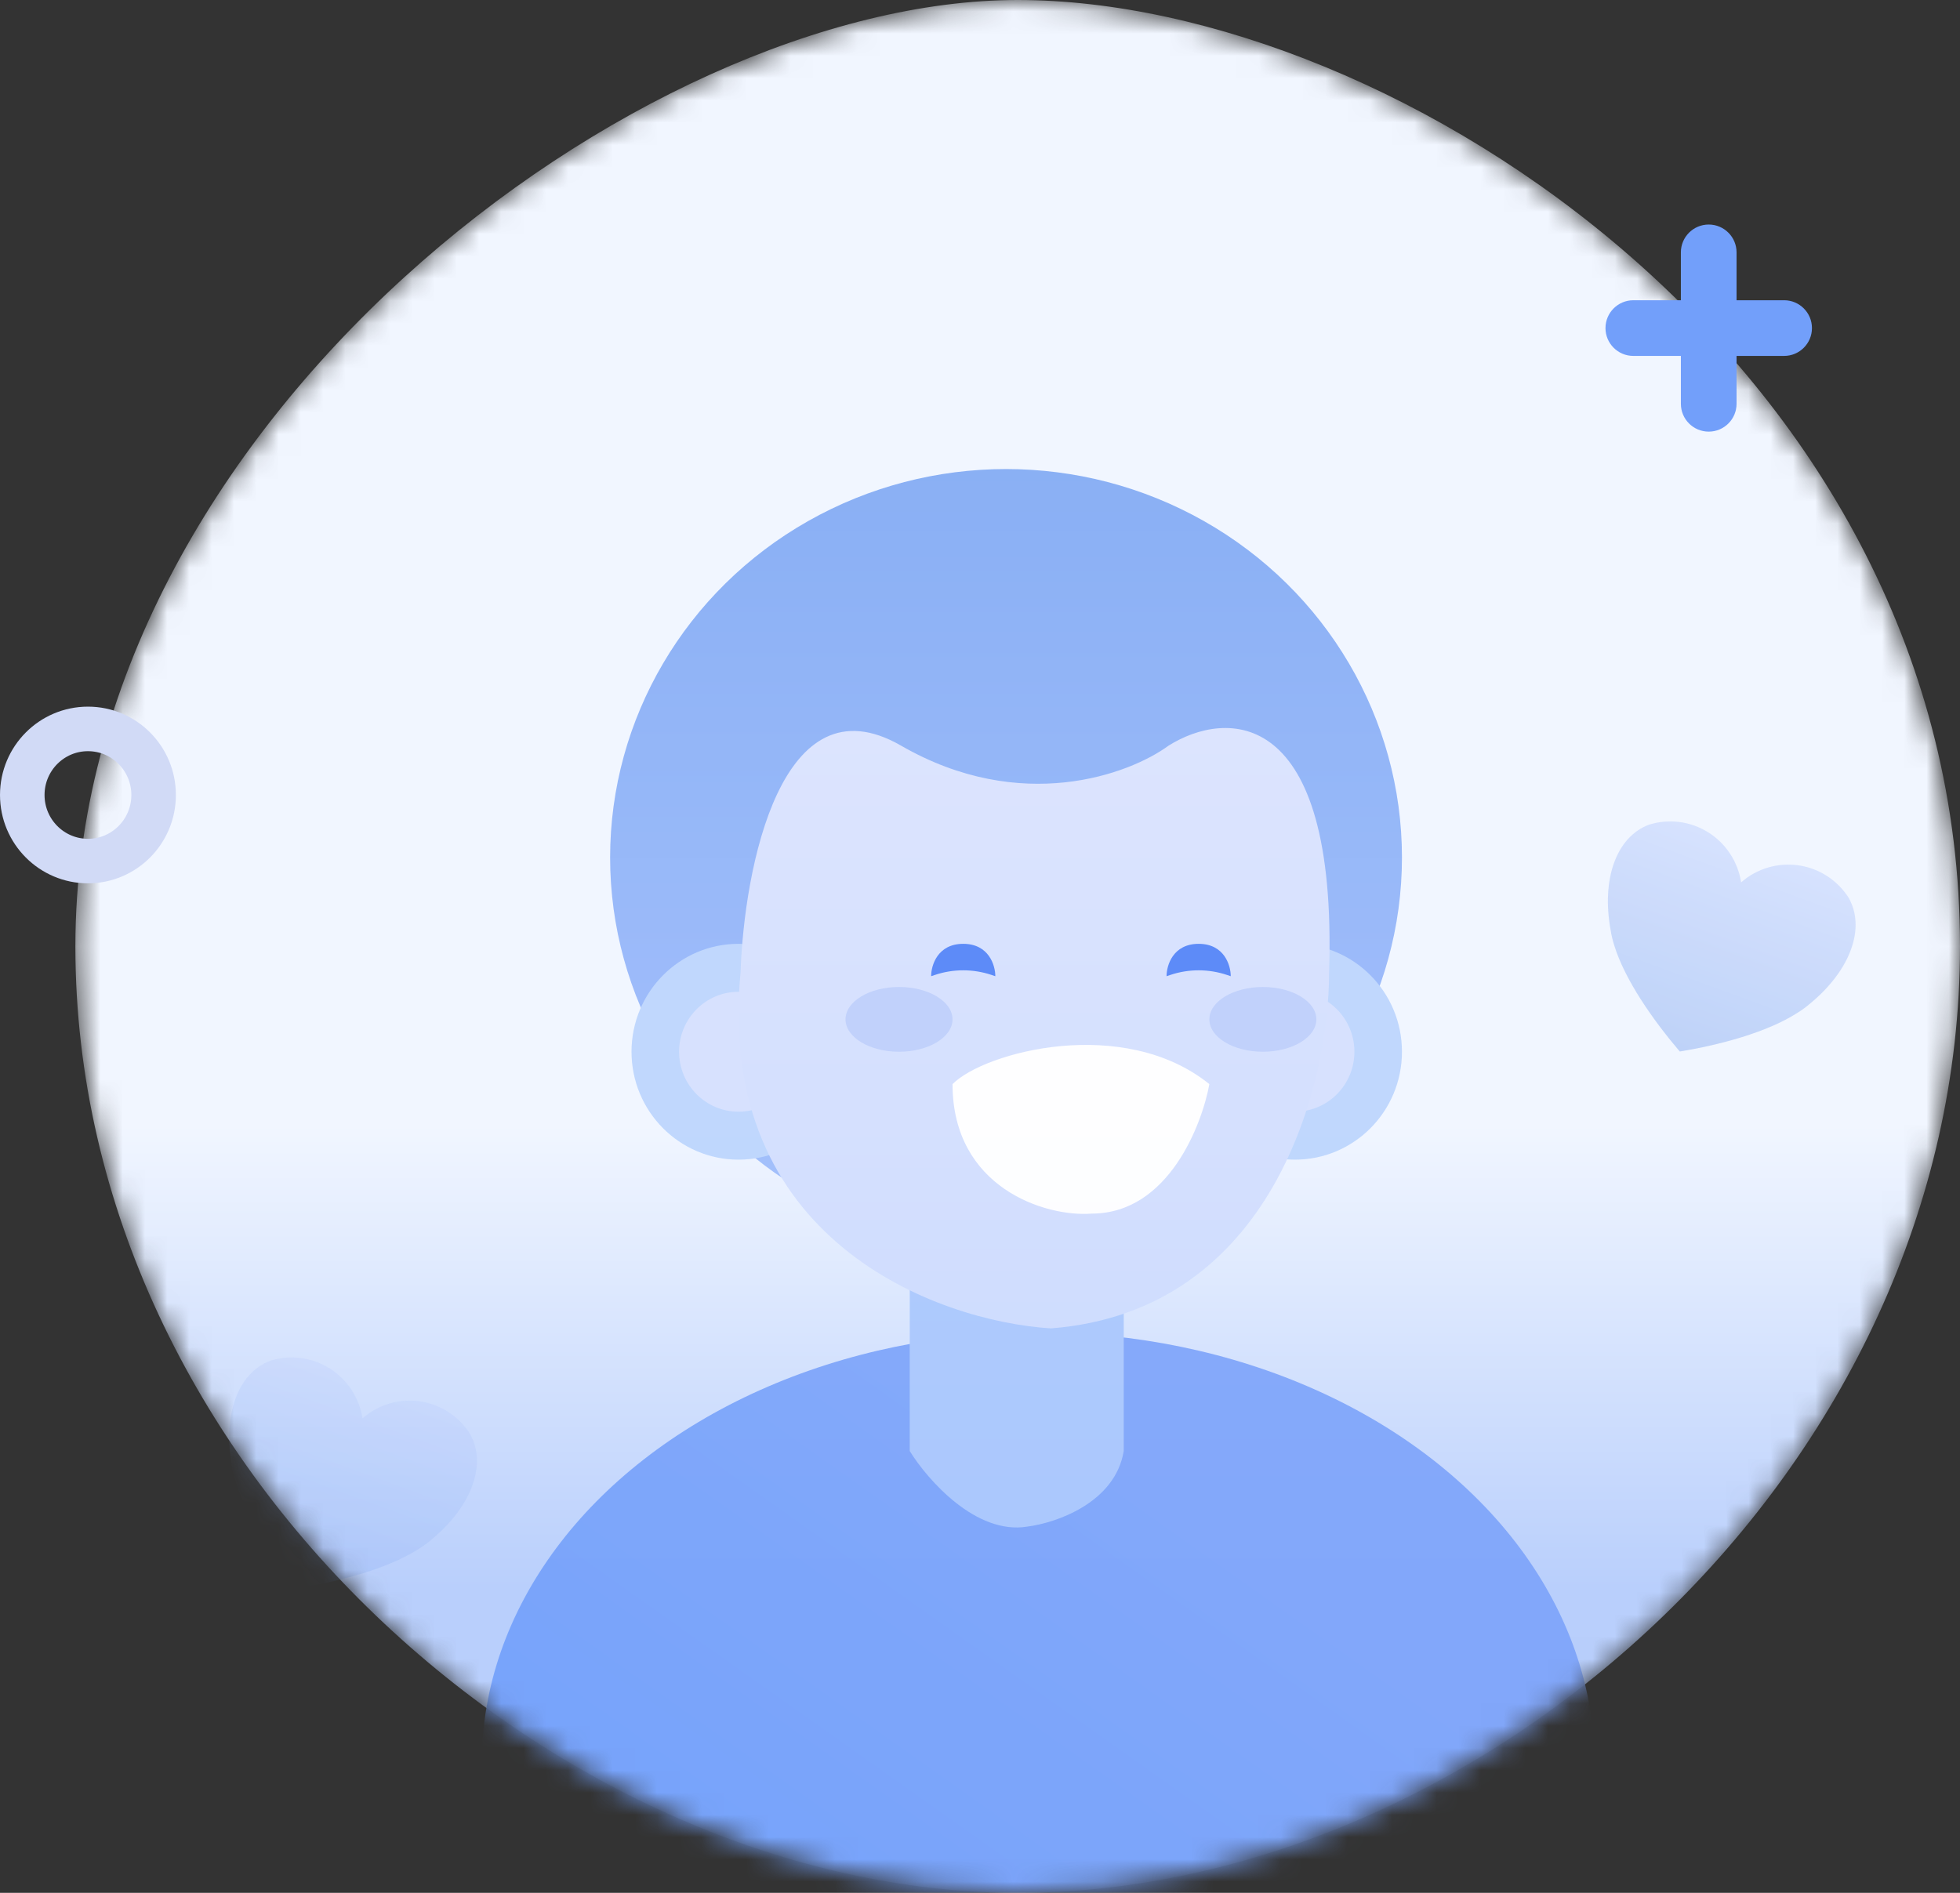 <svg width="88" height="85" viewBox="0 0 88 85" fill="none" xmlns="http://www.w3.org/2000/svg">
<rect x="0" y="0" width="88" height="85" fill="#333333" stroke="none"/>
<mask id="mask0" mask-type="alpha" maskUnits="userSpaceOnUse" x="3" y="0" width="85" height="85">
<path d="M88 42.5C88 65.972 66.627 85 45.692 85C25.268 85 3.385 65.972 3.385 42.5C3.385 19.028 28.672 0 45.692 0C62.713 0 88 16.609 88 42.5Z" fill="#C4C4C4"/>
</mask>
<g mask="url(#mask0)">
<path d="M88 42.5C88 65.972 66.627 85 45.692 85C25.268 85 3.385 65.972 3.385 42.5C3.385 19.028 28.672 0 45.692 0C62.713 0 88 16.609 88 42.5Z" fill="url(#paint0_linear)"/>
<g opacity="0.9">
<ellipse cx="46.61" cy="79.214" rx="24.983" ry="19.384" fill="url(#paint1_linear)"/>
<path d="M40.845 65.16V57.892H50.454V65.16C50.069 67.487 47.411 68.391 46.13 68.553C43.823 68.94 41.645 66.453 40.845 65.16Z" fill="#A9C7FD"/>
<ellipse cx="45.169" cy="38.508" rx="17.776" ry="17.445" fill="url(#paint2_linear)"/>
<ellipse cx="33.158" cy="47.23" rx="4.804" ry="4.846" fill="#BAD4FD"/>
<ellipse cx="33.158" cy="47.23" rx="2.669" ry="2.692" fill="#D4DFFE"/>
<ellipse cx="58.141" cy="47.23" rx="4.804" ry="4.846" fill="#BAD4FD"/>
<ellipse cx="58.141" cy="47.23" rx="2.669" ry="2.692" fill="#D4DFFE"/>
<path d="M33.25 43.661C32.097 55.679 42.058 59.33 47.182 59.653C57.176 58.877 59.674 48.668 59.674 43.661C60.058 31.643 55.03 31.869 52.467 33.484C50.706 34.776 45.837 36.586 40.456 33.484C35.075 30.383 33.41 38.976 33.25 43.661Z" fill="url(#paint3_linear)"/>
<path d="M54.297 48.684C50.454 45.583 44.208 47.23 42.767 48.684C42.767 53.336 46.93 54.661 49.012 54.499C52.471 54.499 53.977 50.461 54.297 48.684Z" fill="white"/>
<path d="M43.247 42.384C44.4 42.384 44.688 43.353 44.688 43.838L44.522 43.782C43.695 43.504 42.799 43.504 41.972 43.782L41.806 43.838C41.806 43.353 42.094 42.384 43.247 42.384Z" fill="#4C7FF7"/>
<path d="M53.817 42.384C54.97 42.384 55.258 43.353 55.258 43.838L55.092 43.782C54.264 43.504 53.369 43.504 52.542 43.782L52.376 43.838C52.376 43.353 52.664 42.384 53.817 42.384Z" fill="#4C7FF7"/>
<ellipse cx="56.7" cy="45.776" rx="2.402" ry="1.454" fill="#BBCDFB"/>
<ellipse cx="40.364" cy="45.776" rx="2.402" ry="1.454" fill="#BBCDFB"/>
<path opacity="0.4" d="M81.276 45.061C81.099 45.215 80.91 45.354 80.711 45.477C79.329 46.369 77.182 46.93 75.419 47.22C74.251 45.85 72.956 44.023 72.471 42.438C72.404 42.224 72.352 42.005 72.317 41.783C71.888 39.474 72.576 37.576 74.038 37.033C74.932 36.754 75.902 36.88 76.696 37.377C77.49 37.875 78.029 38.695 78.173 39.624C78.878 39.005 79.815 38.726 80.742 38.858C81.668 38.989 82.492 39.52 82.998 40.311C83.773 41.673 83.085 43.57 81.276 45.061Z" fill="url(#paint4_linear)"/>
<path opacity="0.2" d="M19.378 69.132C19.201 69.286 19.012 69.425 18.813 69.548C17.431 70.439 15.284 71.001 13.521 71.291C12.352 69.921 11.057 68.094 10.573 66.509C10.506 66.295 10.454 66.076 10.418 65.854C9.99 63.545 10.678 61.647 12.14 61.104C13.034 60.825 14.004 60.951 14.798 61.448C15.592 61.946 16.131 62.766 16.275 63.695C16.979 63.076 17.917 62.796 18.844 62.928C19.77 63.06 20.594 63.591 21.099 64.382C21.875 65.744 21.187 67.641 19.378 69.132Z" fill="url(#paint5_linear)"/>
</g>
</g>
<path d="M6.897 35.7C6.897 37.343 5.573 38.667 3.949 38.667C2.324 38.667 1 37.343 1 35.7C1 34.057 2.324 32.733 3.949 32.733C5.573 32.733 6.897 34.057 6.897 35.7Z" stroke="#D1DAF6" stroke-width="2"/>
<path d="M77.968 11.333C77.968 10.643 77.408 10.083 76.718 10.083C76.027 10.083 75.468 10.643 75.468 11.333H77.968ZM75.468 18.133C75.468 18.824 76.027 19.383 76.718 19.383C77.408 19.383 77.968 18.824 77.968 18.133H75.468ZM75.468 11.333V18.133H77.968V11.333H75.468Z" fill="#729FFA"/>
<path d="M80.103 15.983C80.793 15.983 81.353 15.424 81.353 14.733C81.353 14.043 80.793 13.483 80.103 13.483L80.103 15.983ZM73.333 13.483C72.643 13.483 72.083 14.043 72.083 14.733C72.083 15.424 72.643 15.983 73.333 15.983L73.333 13.483ZM80.103 13.483L73.333 13.483L73.333 15.983L80.103 15.983L80.103 13.483Z" fill="#729FFA"/>
<defs>
<linearGradient id="paint0_linear" x1="45.692" y1="0" x2="45.692" y2="85" gradientUnits="userSpaceOnUse">
<stop offset="0.594" stop-color="#F1F6FF"/>
<stop offset="0.839" stop-color="#B9CFFC"/>
</linearGradient>
<linearGradient id="paint1_linear" x1="46.61" y1="63.222" x2="30.572" y2="85.868" gradientUnits="userSpaceOnUse">
<stop stop-color="#7CA3F9"/>
<stop offset="1" stop-color="#6F9FFB"/>
</linearGradient>
<linearGradient id="paint2_linear" x1="45.169" y1="21.062" x2="45.169" y2="55.953" gradientUnits="userSpaceOnUse">
<stop stop-color="#7EA8F3"/>
<stop offset="1" stop-color="#9DBBFC"/>
</linearGradient>
<linearGradient id="paint3_linear" x1="46.426" y1="32.692" x2="46.426" y2="59.653" gradientUnits="userSpaceOnUse">
<stop stop-color="#D9E2FE"/>
<stop offset="0.948" stop-color="#CEDCFE"/>
</linearGradient>
<linearGradient id="paint4_linear" x1="78.744" y1="38.052" x2="75.394" y2="47.211" gradientUnits="userSpaceOnUse">
<stop stop-color="#A6BEFD"/>
<stop offset="1" stop-color="#6393EA"/>
</linearGradient>
<linearGradient id="paint5_linear" x1="16.846" y1="62.123" x2="13.495" y2="71.281" gradientUnits="userSpaceOnUse">
<stop stop-color="#A6BEFD"/>
<stop offset="1" stop-color="#6393EA"/>
</linearGradient>
</defs>
</svg>
